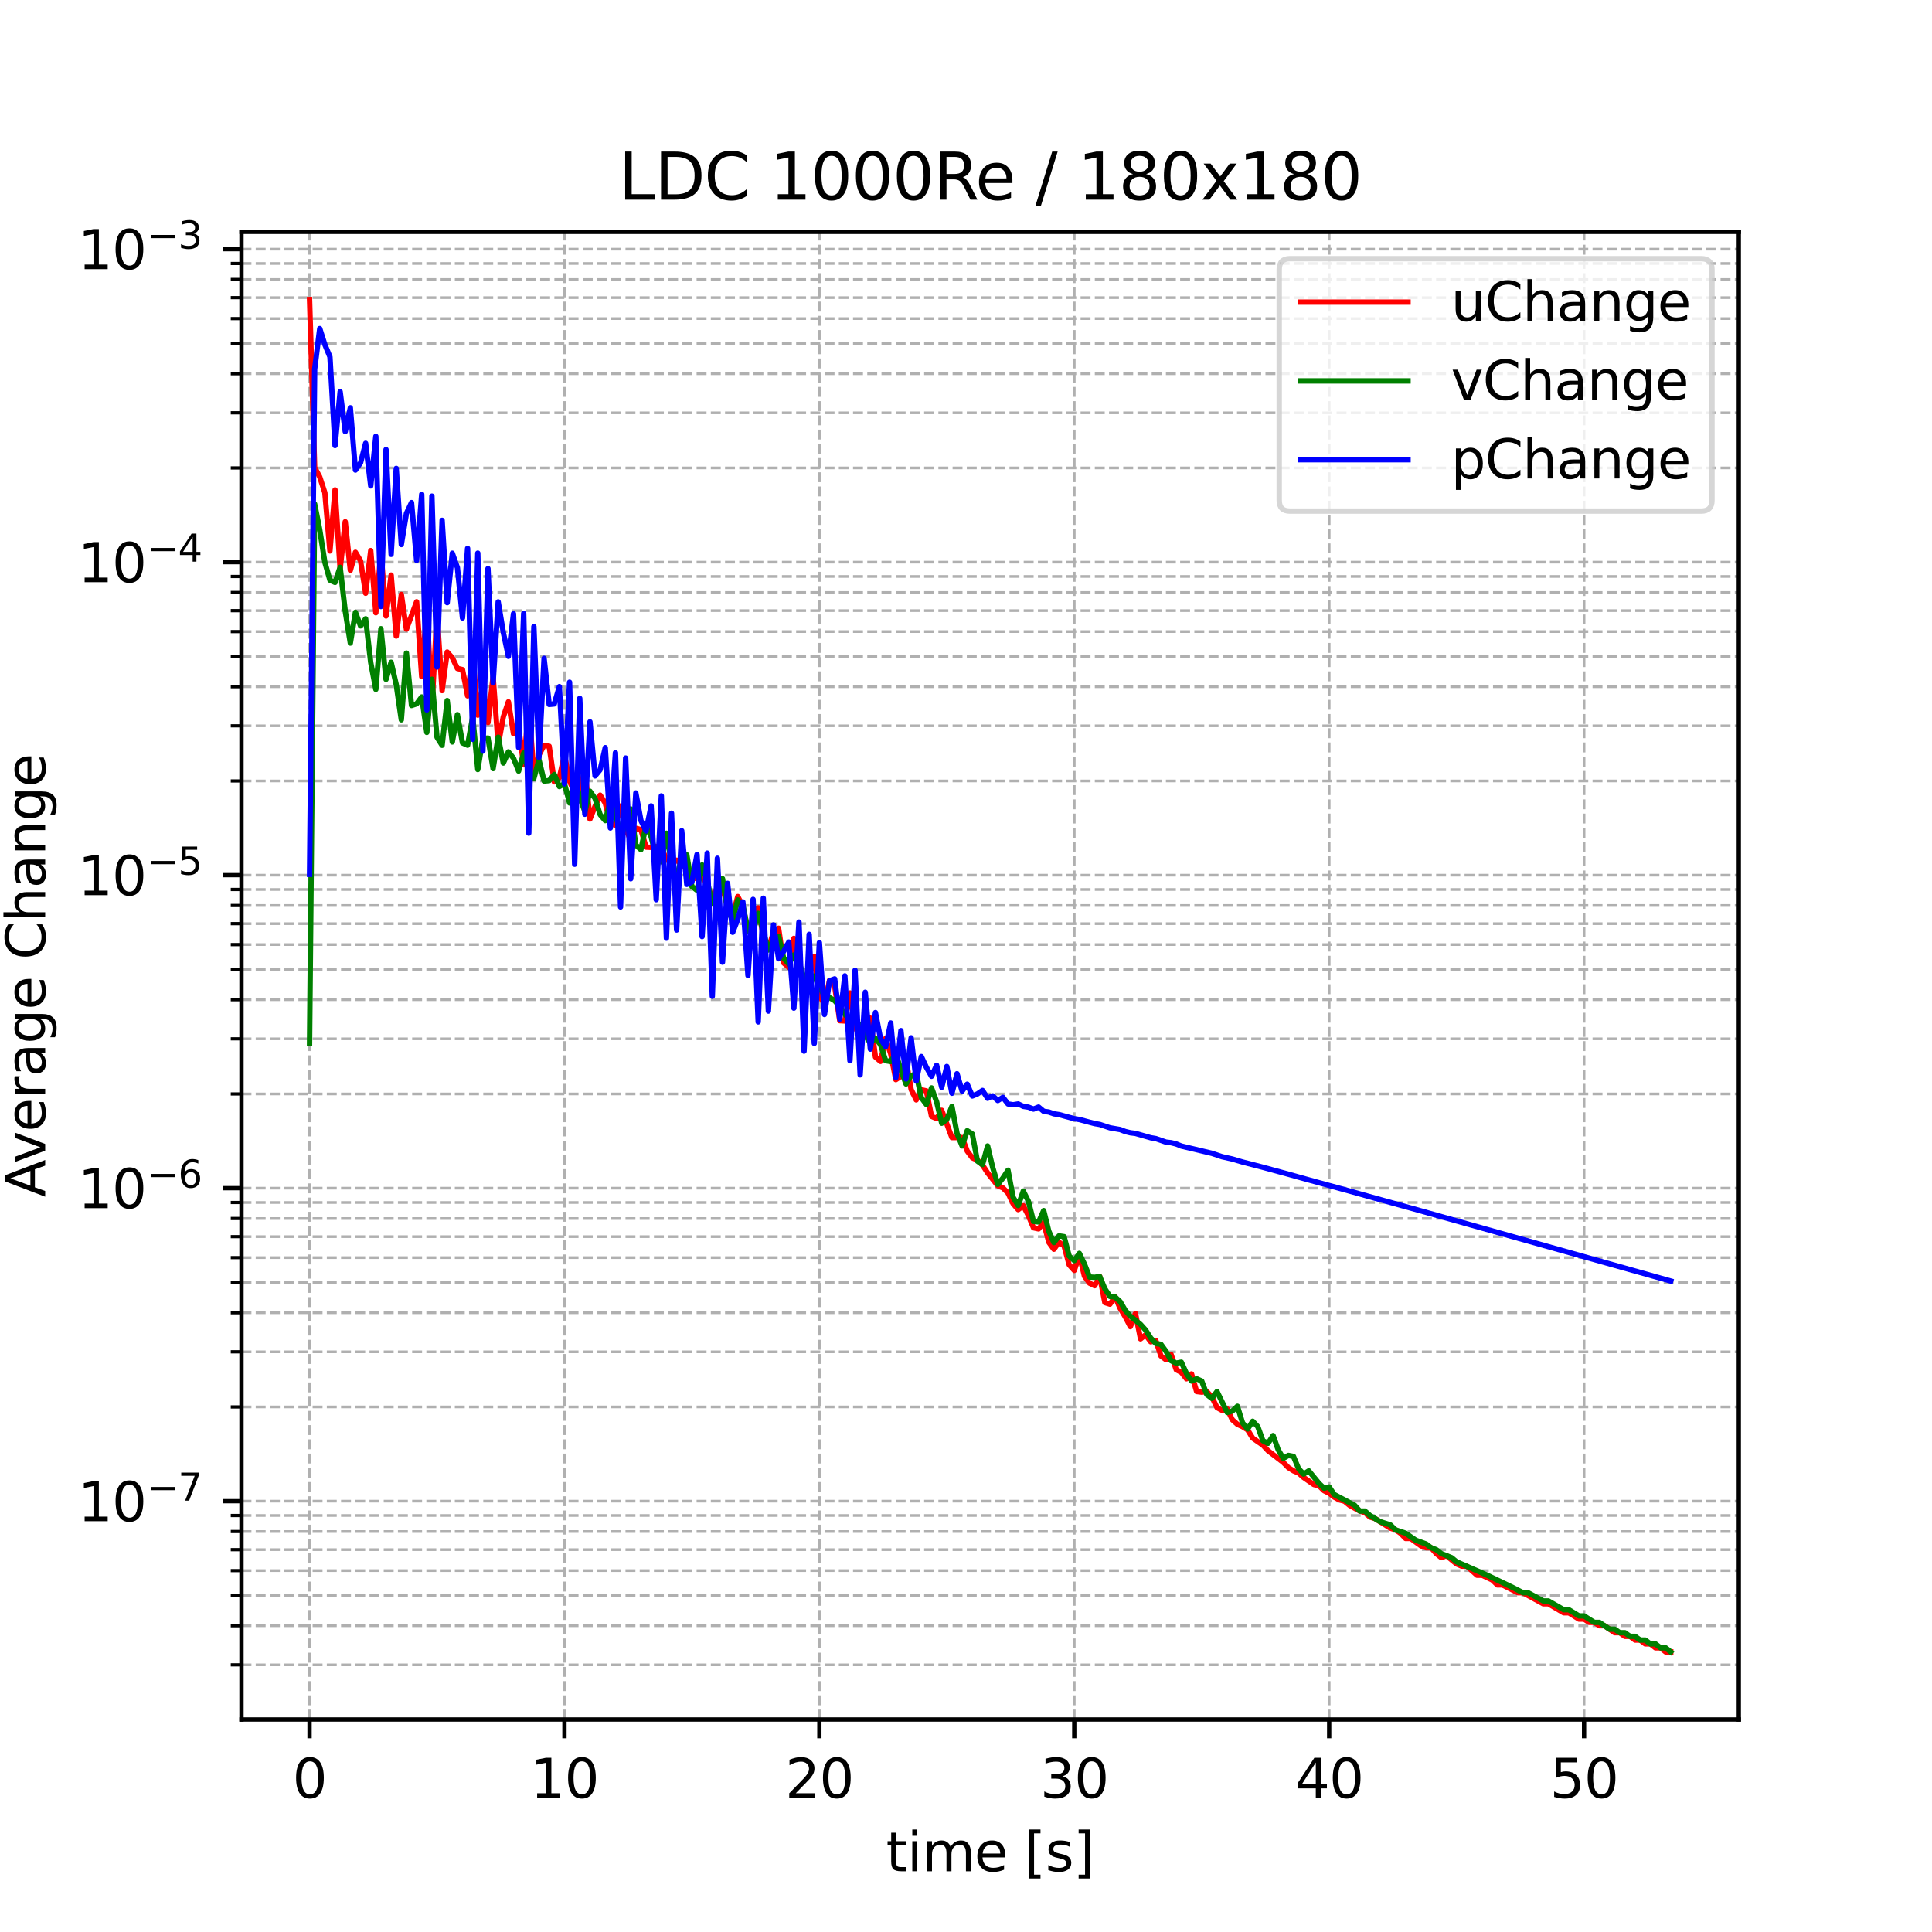 <?xml version="1.0" encoding="utf-8" standalone="no"?>
<!DOCTYPE svg PUBLIC "-//W3C//DTD SVG 1.1//EN"
  "http://www.w3.org/Graphics/SVG/1.1/DTD/svg11.dtd">
<svg xmlns:xlink="http://www.w3.org/1999/xlink" width="360pt" height="360pt" viewBox="0 0 360 360" xmlns="http://www.w3.org/2000/svg" version="1.1">
 <defs>
  <style type="text/css">*{stroke-linejoin: round; stroke-linecap: butt}</style>
 </defs>
 <g id="figure_1">
  <g id="patch_1">
   <path d="M 0 360 
L 360 360 
L 360 0 
L 0 0 
z
" style="fill: #ffffff"/>
  </g>
  <g id="axes_1">
   <g id="patch_2">
    <path d="M 45 320.4 
L 324 320.4 
L 324 43.2 
L 45 43.2 
z
" style="fill: #ffffff"/>
   </g>
   <g id="matplotlib.axis_1">
    <g id="xtick_1">
     <g id="line2d_1">
      <path d="M 57.682 320.4 
L 57.682 43.2 
" clip-path="url(#pfcebe8eb76)" style="fill: none; stroke-dasharray: 1.85,0.8; stroke-dashoffset: 0; stroke: #b0b0b0; stroke-width: 0.5"/>
     </g>
     <g id="line2d_2">
      <defs>
       <path id="mcb2310c242" d="M 0 0 
L 0 3.5 
" style="stroke: #000000; stroke-width: 0.8"/>
      </defs>
      <g>
       <use xlink:href="#mcb2310c242" x="57.682" y="320.4" style="stroke: #000000; stroke-width: 0.8"/>
      </g>
     </g>
     <g id="text_1">
      <!-- 0 -->
      <g transform="translate(54.501 334.998) scale(0.1 -0.1)">
       <defs>
        <path id="DejaVuSans-30" d="M 2034 4250 
Q 1547 4250 1301 3770 
Q 1056 3291 1056 2328 
Q 1056 1369 1301 889 
Q 1547 409 2034 409 
Q 2525 409 2770 889 
Q 3016 1369 3016 2328 
Q 3016 3291 2770 3770 
Q 2525 4250 2034 4250 
z
M 2034 4750 
Q 2819 4750 3233 4129 
Q 3647 3509 3647 2328 
Q 3647 1150 3233 529 
Q 2819 -91 2034 -91 
Q 1250 -91 836 529 
Q 422 1150 422 2328 
Q 422 3509 836 4129 
Q 1250 4750 2034 4750 
z
" transform="scale(0.016)"/>
       </defs>
       <use xlink:href="#DejaVuSans-30"/>
      </g>
     </g>
    </g>
    <g id="xtick_2">
     <g id="line2d_3">
      <path d="M 105.179 320.4 
L 105.179 43.2 
" clip-path="url(#pfcebe8eb76)" style="fill: none; stroke-dasharray: 1.85,0.8; stroke-dashoffset: 0; stroke: #b0b0b0; stroke-width: 0.5"/>
     </g>
     <g id="line2d_4">
      <g>
       <use xlink:href="#mcb2310c242" x="105.179" y="320.4" style="stroke: #000000; stroke-width: 0.8"/>
      </g>
     </g>
     <g id="text_2">
      <!-- 10 -->
      <g transform="translate(98.817 334.998) scale(0.1 -0.1)">
       <defs>
        <path id="DejaVuSans-31" d="M 794 531 
L 1825 531 
L 1825 4091 
L 703 3866 
L 703 4441 
L 1819 4666 
L 2450 4666 
L 2450 531 
L 3481 531 
L 3481 0 
L 794 0 
L 794 531 
z
" transform="scale(0.016)"/>
       </defs>
       <use xlink:href="#DejaVuSans-31"/>
       <use xlink:href="#DejaVuSans-30" x="63.623"/>
      </g>
     </g>
    </g>
    <g id="xtick_3">
     <g id="line2d_5">
      <path d="M 152.677 320.4 
L 152.677 43.2 
" clip-path="url(#pfcebe8eb76)" style="fill: none; stroke-dasharray: 1.85,0.8; stroke-dashoffset: 0; stroke: #b0b0b0; stroke-width: 0.5"/>
     </g>
     <g id="line2d_6">
      <g>
       <use xlink:href="#mcb2310c242" x="152.677" y="320.4" style="stroke: #000000; stroke-width: 0.8"/>
      </g>
     </g>
     <g id="text_3">
      <!-- 20 -->
      <g transform="translate(146.314 334.998) scale(0.1 -0.1)">
       <defs>
        <path id="DejaVuSans-32" d="M 1228 531 
L 3431 531 
L 3431 0 
L 469 0 
L 469 531 
Q 828 903 1448 1529 
Q 2069 2156 2228 2338 
Q 2531 2678 2651 2914 
Q 2772 3150 2772 3378 
Q 2772 3750 2511 3984 
Q 2250 4219 1831 4219 
Q 1534 4219 1204 4116 
Q 875 4013 500 3803 
L 500 4441 
Q 881 4594 1212 4672 
Q 1544 4750 1819 4750 
Q 2544 4750 2975 4387 
Q 3406 4025 3406 3419 
Q 3406 3131 3298 2873 
Q 3191 2616 2906 2266 
Q 2828 2175 2409 1742 
Q 1991 1309 1228 531 
z
" transform="scale(0.016)"/>
       </defs>
       <use xlink:href="#DejaVuSans-32"/>
       <use xlink:href="#DejaVuSans-30" x="63.623"/>
      </g>
     </g>
    </g>
    <g id="xtick_4">
     <g id="line2d_7">
      <path d="M 200.174 320.4 
L 200.174 43.2 
" clip-path="url(#pfcebe8eb76)" style="fill: none; stroke-dasharray: 1.85,0.8; stroke-dashoffset: 0; stroke: #b0b0b0; stroke-width: 0.5"/>
     </g>
     <g id="line2d_8">
      <g>
       <use xlink:href="#mcb2310c242" x="200.174" y="320.4" style="stroke: #000000; stroke-width: 0.8"/>
      </g>
     </g>
     <g id="text_4">
      <!-- 30 -->
      <g transform="translate(193.812 334.998) scale(0.1 -0.1)">
       <defs>
        <path id="DejaVuSans-33" d="M 2597 2516 
Q 3050 2419 3304 2112 
Q 3559 1806 3559 1356 
Q 3559 666 3084 287 
Q 2609 -91 1734 -91 
Q 1441 -91 1130 -33 
Q 819 25 488 141 
L 488 750 
Q 750 597 1062 519 
Q 1375 441 1716 441 
Q 2309 441 2620 675 
Q 2931 909 2931 1356 
Q 2931 1769 2642 2001 
Q 2353 2234 1838 2234 
L 1294 2234 
L 1294 2753 
L 1863 2753 
Q 2328 2753 2575 2939 
Q 2822 3125 2822 3475 
Q 2822 3834 2567 4026 
Q 2313 4219 1838 4219 
Q 1578 4219 1281 4162 
Q 984 4106 628 3988 
L 628 4550 
Q 988 4650 1302 4700 
Q 1616 4750 1894 4750 
Q 2613 4750 3031 4423 
Q 3450 4097 3450 3541 
Q 3450 3153 3228 2886 
Q 3006 2619 2597 2516 
z
" transform="scale(0.016)"/>
       </defs>
       <use xlink:href="#DejaVuSans-33"/>
       <use xlink:href="#DejaVuSans-30" x="63.623"/>
      </g>
     </g>
    </g>
    <g id="xtick_5">
     <g id="line2d_9">
      <path d="M 247.672 320.4 
L 247.672 43.2 
" clip-path="url(#pfcebe8eb76)" style="fill: none; stroke-dasharray: 1.85,0.8; stroke-dashoffset: 0; stroke: #b0b0b0; stroke-width: 0.5"/>
     </g>
     <g id="line2d_10">
      <g>
       <use xlink:href="#mcb2310c242" x="247.672" y="320.4" style="stroke: #000000; stroke-width: 0.8"/>
      </g>
     </g>
     <g id="text_5">
      <!-- 40 -->
      <g transform="translate(241.309 334.998) scale(0.1 -0.1)">
       <defs>
        <path id="DejaVuSans-34" d="M 2419 4116 
L 825 1625 
L 2419 1625 
L 2419 4116 
z
M 2253 4666 
L 3047 4666 
L 3047 1625 
L 3713 1625 
L 3713 1100 
L 3047 1100 
L 3047 0 
L 2419 0 
L 2419 1100 
L 313 1100 
L 313 1709 
L 2253 4666 
z
" transform="scale(0.016)"/>
       </defs>
       <use xlink:href="#DejaVuSans-34"/>
       <use xlink:href="#DejaVuSans-30" x="63.623"/>
      </g>
     </g>
    </g>
    <g id="xtick_6">
     <g id="line2d_11">
      <path d="M 295.169 320.4 
L 295.169 43.2 
" clip-path="url(#pfcebe8eb76)" style="fill: none; stroke-dasharray: 1.85,0.8; stroke-dashoffset: 0; stroke: #b0b0b0; stroke-width: 0.5"/>
     </g>
     <g id="line2d_12">
      <g>
       <use xlink:href="#mcb2310c242" x="295.169" y="320.4" style="stroke: #000000; stroke-width: 0.8"/>
      </g>
     </g>
     <g id="text_6">
      <!-- 50 -->
      <g transform="translate(288.807 334.998) scale(0.1 -0.1)">
       <defs>
        <path id="DejaVuSans-35" d="M 691 4666 
L 3169 4666 
L 3169 4134 
L 1269 4134 
L 1269 2991 
Q 1406 3038 1543 3061 
Q 1681 3084 1819 3084 
Q 2600 3084 3056 2656 
Q 3513 2228 3513 1497 
Q 3513 744 3044 326 
Q 2575 -91 1722 -91 
Q 1428 -91 1123 -41 
Q 819 9 494 109 
L 494 744 
Q 775 591 1075 516 
Q 1375 441 1709 441 
Q 2250 441 2565 725 
Q 2881 1009 2881 1497 
Q 2881 1984 2565 2268 
Q 2250 2553 1709 2553 
Q 1456 2553 1204 2497 
Q 953 2441 691 2322 
L 691 4666 
z
" transform="scale(0.016)"/>
       </defs>
       <use xlink:href="#DejaVuSans-35"/>
       <use xlink:href="#DejaVuSans-30" x="63.623"/>
      </g>
     </g>
    </g>
    <g id="text_7">
     <!-- time [s] -->
     <g transform="translate(165.109 348.677) scale(0.1 -0.1)">
      <defs>
       <path id="DejaVuSans-74" d="M 1172 4494 
L 1172 3500 
L 2356 3500 
L 2356 3053 
L 1172 3053 
L 1172 1153 
Q 1172 725 1289 603 
Q 1406 481 1766 481 
L 2356 481 
L 2356 0 
L 1766 0 
Q 1100 0 847 248 
Q 594 497 594 1153 
L 594 3053 
L 172 3053 
L 172 3500 
L 594 3500 
L 594 4494 
L 1172 4494 
z
" transform="scale(0.016)"/>
       <path id="DejaVuSans-69" d="M 603 3500 
L 1178 3500 
L 1178 0 
L 603 0 
L 603 3500 
z
M 603 4863 
L 1178 4863 
L 1178 4134 
L 603 4134 
L 603 4863 
z
" transform="scale(0.016)"/>
       <path id="DejaVuSans-6d" d="M 3328 2828 
Q 3544 3216 3844 3400 
Q 4144 3584 4550 3584 
Q 5097 3584 5394 3201 
Q 5691 2819 5691 2113 
L 5691 0 
L 5113 0 
L 5113 2094 
Q 5113 2597 4934 2840 
Q 4756 3084 4391 3084 
Q 3944 3084 3684 2787 
Q 3425 2491 3425 1978 
L 3425 0 
L 2847 0 
L 2847 2094 
Q 2847 2600 2669 2842 
Q 2491 3084 2119 3084 
Q 1678 3084 1418 2786 
Q 1159 2488 1159 1978 
L 1159 0 
L 581 0 
L 581 3500 
L 1159 3500 
L 1159 2956 
Q 1356 3278 1631 3431 
Q 1906 3584 2284 3584 
Q 2666 3584 2933 3390 
Q 3200 3197 3328 2828 
z
" transform="scale(0.016)"/>
       <path id="DejaVuSans-65" d="M 3597 1894 
L 3597 1613 
L 953 1613 
Q 991 1019 1311 708 
Q 1631 397 2203 397 
Q 2534 397 2845 478 
Q 3156 559 3463 722 
L 3463 178 
Q 3153 47 2828 -22 
Q 2503 -91 2169 -91 
Q 1331 -91 842 396 
Q 353 884 353 1716 
Q 353 2575 817 3079 
Q 1281 3584 2069 3584 
Q 2775 3584 3186 3129 
Q 3597 2675 3597 1894 
z
M 3022 2063 
Q 3016 2534 2758 2815 
Q 2500 3097 2075 3097 
Q 1594 3097 1305 2825 
Q 1016 2553 972 2059 
L 3022 2063 
z
" transform="scale(0.016)"/>
       <path id="DejaVuSans-20" transform="scale(0.016)"/>
       <path id="DejaVuSans-5b" d="M 550 4863 
L 1875 4863 
L 1875 4416 
L 1125 4416 
L 1125 -397 
L 1875 -397 
L 1875 -844 
L 550 -844 
L 550 4863 
z
" transform="scale(0.016)"/>
       <path id="DejaVuSans-73" d="M 2834 3397 
L 2834 2853 
Q 2591 2978 2328 3040 
Q 2066 3103 1784 3103 
Q 1356 3103 1142 2972 
Q 928 2841 928 2578 
Q 928 2378 1081 2264 
Q 1234 2150 1697 2047 
L 1894 2003 
Q 2506 1872 2764 1633 
Q 3022 1394 3022 966 
Q 3022 478 2636 193 
Q 2250 -91 1575 -91 
Q 1294 -91 989 -36 
Q 684 19 347 128 
L 347 722 
Q 666 556 975 473 
Q 1284 391 1588 391 
Q 1994 391 2212 530 
Q 2431 669 2431 922 
Q 2431 1156 2273 1281 
Q 2116 1406 1581 1522 
L 1381 1569 
Q 847 1681 609 1914 
Q 372 2147 372 2553 
Q 372 3047 722 3315 
Q 1072 3584 1716 3584 
Q 2034 3584 2315 3537 
Q 2597 3491 2834 3397 
z
" transform="scale(0.016)"/>
       <path id="DejaVuSans-5d" d="M 1947 4863 
L 1947 -844 
L 622 -844 
L 622 -397 
L 1369 -397 
L 1369 4416 
L 622 4416 
L 622 4863 
L 1947 4863 
z
" transform="scale(0.016)"/>
      </defs>
      <use xlink:href="#DejaVuSans-74"/>
      <use xlink:href="#DejaVuSans-69" x="39.209"/>
      <use xlink:href="#DejaVuSans-6d" x="66.992"/>
      <use xlink:href="#DejaVuSans-65" x="164.404"/>
      <use xlink:href="#DejaVuSans-20" x="225.928"/>
      <use xlink:href="#DejaVuSans-5b" x="257.715"/>
      <use xlink:href="#DejaVuSans-73" x="296.729"/>
      <use xlink:href="#DejaVuSans-5d" x="348.828"/>
     </g>
    </g>
   </g>
   <g id="matplotlib.axis_2">
    <g id="ytick_1">
     <g id="line2d_13">
      <path d="M 45 279.718 
L 324 279.718 
" clip-path="url(#pfcebe8eb76)" style="fill: none; stroke-dasharray: 1.85,0.8; stroke-dashoffset: 0; stroke: #b0b0b0; stroke-width: 0.5"/>
     </g>
     <g id="line2d_14">
      <defs>
       <path id="m7178b72868" d="M 0 0 
L -3.5 0 
" style="stroke: #000000; stroke-width: 0.8"/>
      </defs>
      <g>
       <use xlink:href="#m7178b72868" x="45" y="279.718" style="stroke: #000000; stroke-width: 0.8"/>
      </g>
     </g>
     <g id="text_8">
      <!-- $\mathdefault{10^{-7}}$ -->
      <g transform="translate(14.5 283.517) scale(0.1 -0.1)">
       <defs>
        <path id="DejaVuSans-2212" d="M 678 2272 
L 4684 2272 
L 4684 1741 
L 678 1741 
L 678 2272 
z
" transform="scale(0.016)"/>
        <path id="DejaVuSans-37" d="M 525 4666 
L 3525 4666 
L 3525 4397 
L 1831 0 
L 1172 0 
L 2766 4134 
L 525 4134 
L 525 4666 
z
" transform="scale(0.016)"/>
       </defs>
       <use xlink:href="#DejaVuSans-31" transform="translate(0 0.684)"/>
       <use xlink:href="#DejaVuSans-30" transform="translate(63.623 0.684)"/>
       <use xlink:href="#DejaVuSans-2212" transform="translate(128.203 38.966) scale(0.7)"/>
       <use xlink:href="#DejaVuSans-37" transform="translate(186.855 38.966) scale(0.7)"/>
      </g>
     </g>
    </g>
    <g id="ytick_2">
     <g id="line2d_15">
      <path d="M 45 221.395 
L 324 221.395 
" clip-path="url(#pfcebe8eb76)" style="fill: none; stroke-dasharray: 1.85,0.8; stroke-dashoffset: 0; stroke: #b0b0b0; stroke-width: 0.5"/>
     </g>
     <g id="line2d_16">
      <g>
       <use xlink:href="#m7178b72868" x="45" y="221.395" style="stroke: #000000; stroke-width: 0.8"/>
      </g>
     </g>
     <g id="text_9">
      <!-- $\mathdefault{10^{-6}}$ -->
      <g transform="translate(14.5 225.194) scale(0.1 -0.1)">
       <defs>
        <path id="DejaVuSans-36" d="M 2113 2584 
Q 1688 2584 1439 2293 
Q 1191 2003 1191 1497 
Q 1191 994 1439 701 
Q 1688 409 2113 409 
Q 2538 409 2786 701 
Q 3034 994 3034 1497 
Q 3034 2003 2786 2293 
Q 2538 2584 2113 2584 
z
M 3366 4563 
L 3366 3988 
Q 3128 4100 2886 4159 
Q 2644 4219 2406 4219 
Q 1781 4219 1451 3797 
Q 1122 3375 1075 2522 
Q 1259 2794 1537 2939 
Q 1816 3084 2150 3084 
Q 2853 3084 3261 2657 
Q 3669 2231 3669 1497 
Q 3669 778 3244 343 
Q 2819 -91 2113 -91 
Q 1303 -91 875 529 
Q 447 1150 447 2328 
Q 447 3434 972 4092 
Q 1497 4750 2381 4750 
Q 2619 4750 2861 4703 
Q 3103 4656 3366 4563 
z
" transform="scale(0.016)"/>
       </defs>
       <use xlink:href="#DejaVuSans-31" transform="translate(0 0.766)"/>
       <use xlink:href="#DejaVuSans-30" transform="translate(63.623 0.766)"/>
       <use xlink:href="#DejaVuSans-2212" transform="translate(128.203 39.047) scale(0.7)"/>
       <use xlink:href="#DejaVuSans-36" transform="translate(186.855 39.047) scale(0.7)"/>
      </g>
     </g>
    </g>
    <g id="ytick_3">
     <g id="line2d_17">
      <path d="M 45 163.071 
L 324 163.071 
" clip-path="url(#pfcebe8eb76)" style="fill: none; stroke-dasharray: 1.85,0.8; stroke-dashoffset: 0; stroke: #b0b0b0; stroke-width: 0.5"/>
     </g>
     <g id="line2d_18">
      <g>
       <use xlink:href="#m7178b72868" x="45" y="163.071" style="stroke: #000000; stroke-width: 0.8"/>
      </g>
     </g>
     <g id="text_10">
      <!-- $\mathdefault{10^{-5}}$ -->
      <g transform="translate(14.5 166.871) scale(0.1 -0.1)">
       <use xlink:href="#DejaVuSans-31" transform="translate(0 0.684)"/>
       <use xlink:href="#DejaVuSans-30" transform="translate(63.623 0.684)"/>
       <use xlink:href="#DejaVuSans-2212" transform="translate(128.203 38.966) scale(0.7)"/>
       <use xlink:href="#DejaVuSans-35" transform="translate(186.855 38.966) scale(0.7)"/>
      </g>
     </g>
    </g>
    <g id="ytick_4">
     <g id="line2d_19">
      <path d="M 45 104.748 
L 324 104.748 
" clip-path="url(#pfcebe8eb76)" style="fill: none; stroke-dasharray: 1.85,0.8; stroke-dashoffset: 0; stroke: #b0b0b0; stroke-width: 0.5"/>
     </g>
     <g id="line2d_20">
      <g>
       <use xlink:href="#m7178b72868" x="45" y="104.748" style="stroke: #000000; stroke-width: 0.8"/>
      </g>
     </g>
     <g id="text_11">
      <!-- $\mathdefault{10^{-4}}$ -->
      <g transform="translate(14.5 108.547) scale(0.1 -0.1)">
       <use xlink:href="#DejaVuSans-31" transform="translate(0 0.684)"/>
       <use xlink:href="#DejaVuSans-30" transform="translate(63.623 0.684)"/>
       <use xlink:href="#DejaVuSans-2212" transform="translate(128.203 38.966) scale(0.7)"/>
       <use xlink:href="#DejaVuSans-34" transform="translate(186.855 38.966) scale(0.7)"/>
      </g>
     </g>
    </g>
    <g id="ytick_5">
     <g id="line2d_21">
      <path d="M 45 46.425 
L 324 46.425 
" clip-path="url(#pfcebe8eb76)" style="fill: none; stroke-dasharray: 1.85,0.8; stroke-dashoffset: 0; stroke: #b0b0b0; stroke-width: 0.5"/>
     </g>
     <g id="line2d_22">
      <g>
       <use xlink:href="#m7178b72868" x="45" y="46.425" style="stroke: #000000; stroke-width: 0.8"/>
      </g>
     </g>
     <g id="text_12">
      <!-- $\mathdefault{10^{-3}}$ -->
      <g transform="translate(14.5 50.224) scale(0.1 -0.1)">
       <use xlink:href="#DejaVuSans-31" transform="translate(0 0.766)"/>
       <use xlink:href="#DejaVuSans-30" transform="translate(63.623 0.766)"/>
       <use xlink:href="#DejaVuSans-2212" transform="translate(128.203 39.047) scale(0.7)"/>
       <use xlink:href="#DejaVuSans-33" transform="translate(186.855 39.047) scale(0.7)"/>
      </g>
     </g>
    </g>
    <g id="ytick_6">
     <g id="line2d_23">
      <path d="M 45 310.214 
L 324 310.214 
" clip-path="url(#pfcebe8eb76)" style="fill: none; stroke-dasharray: 1.85,0.8; stroke-dashoffset: 0; stroke: #b0b0b0; stroke-width: 0.5"/>
     </g>
     <g id="line2d_24">
      <defs>
       <path id="m3923859ad8" d="M 0 0 
L -2 0 
" style="stroke: #000000; stroke-width: 0.6"/>
      </defs>
      <g>
       <use xlink:href="#m3923859ad8" x="45" y="310.214" style="stroke: #000000; stroke-width: 0.6"/>
      </g>
     </g>
    </g>
    <g id="ytick_7">
     <g id="line2d_25">
      <path d="M 45 302.927 
L 324 302.927 
" clip-path="url(#pfcebe8eb76)" style="fill: none; stroke-dasharray: 1.85,0.8; stroke-dashoffset: 0; stroke: #b0b0b0; stroke-width: 0.5"/>
     </g>
     <g id="line2d_26">
      <g>
       <use xlink:href="#m3923859ad8" x="45" y="302.927" style="stroke: #000000; stroke-width: 0.6"/>
      </g>
     </g>
    </g>
    <g id="ytick_8">
     <g id="line2d_27">
      <path d="M 45 297.275 
L 324 297.275 
" clip-path="url(#pfcebe8eb76)" style="fill: none; stroke-dasharray: 1.85,0.8; stroke-dashoffset: 0; stroke: #b0b0b0; stroke-width: 0.5"/>
     </g>
     <g id="line2d_28">
      <g>
       <use xlink:href="#m3923859ad8" x="45" y="297.275" style="stroke: #000000; stroke-width: 0.6"/>
      </g>
     </g>
    </g>
    <g id="ytick_9">
     <g id="line2d_29">
      <path d="M 45 292.657 
L 324 292.657 
" clip-path="url(#pfcebe8eb76)" style="fill: none; stroke-dasharray: 1.85,0.8; stroke-dashoffset: 0; stroke: #b0b0b0; stroke-width: 0.5"/>
     </g>
     <g id="line2d_30">
      <g>
       <use xlink:href="#m3923859ad8" x="45" y="292.657" style="stroke: #000000; stroke-width: 0.6"/>
      </g>
     </g>
    </g>
    <g id="ytick_10">
     <g id="line2d_31">
      <path d="M 45 288.753 
L 324 288.753 
" clip-path="url(#pfcebe8eb76)" style="fill: none; stroke-dasharray: 1.85,0.8; stroke-dashoffset: 0; stroke: #b0b0b0; stroke-width: 0.5"/>
     </g>
     <g id="line2d_32">
      <g>
       <use xlink:href="#m3923859ad8" x="45" y="288.753" style="stroke: #000000; stroke-width: 0.6"/>
      </g>
     </g>
    </g>
    <g id="ytick_11">
     <g id="line2d_33">
      <path d="M 45 285.37 
L 324 285.37 
" clip-path="url(#pfcebe8eb76)" style="fill: none; stroke-dasharray: 1.85,0.8; stroke-dashoffset: 0; stroke: #b0b0b0; stroke-width: 0.5"/>
     </g>
     <g id="line2d_34">
      <g>
       <use xlink:href="#m3923859ad8" x="45" y="285.37" style="stroke: #000000; stroke-width: 0.6"/>
      </g>
     </g>
    </g>
    <g id="ytick_12">
     <g id="line2d_35">
      <path d="M 45 282.387 
L 324 282.387 
" clip-path="url(#pfcebe8eb76)" style="fill: none; stroke-dasharray: 1.85,0.8; stroke-dashoffset: 0; stroke: #b0b0b0; stroke-width: 0.5"/>
     </g>
     <g id="line2d_36">
      <g>
       <use xlink:href="#m3923859ad8" x="45" y="282.387" style="stroke: #000000; stroke-width: 0.6"/>
      </g>
     </g>
    </g>
    <g id="ytick_13">
     <g id="line2d_37">
      <path d="M 45 262.161 
L 324 262.161 
" clip-path="url(#pfcebe8eb76)" style="fill: none; stroke-dasharray: 1.85,0.8; stroke-dashoffset: 0; stroke: #b0b0b0; stroke-width: 0.5"/>
     </g>
     <g id="line2d_38">
      <g>
       <use xlink:href="#m3923859ad8" x="45" y="262.161" style="stroke: #000000; stroke-width: 0.6"/>
      </g>
     </g>
    </g>
    <g id="ytick_14">
     <g id="line2d_39">
      <path d="M 45 251.891 
L 324 251.891 
" clip-path="url(#pfcebe8eb76)" style="fill: none; stroke-dasharray: 1.85,0.8; stroke-dashoffset: 0; stroke: #b0b0b0; stroke-width: 0.5"/>
     </g>
     <g id="line2d_40">
      <g>
       <use xlink:href="#m3923859ad8" x="45" y="251.891" style="stroke: #000000; stroke-width: 0.6"/>
      </g>
     </g>
    </g>
    <g id="ytick_15">
     <g id="line2d_41">
      <path d="M 45 244.604 
L 324 244.604 
" clip-path="url(#pfcebe8eb76)" style="fill: none; stroke-dasharray: 1.85,0.8; stroke-dashoffset: 0; stroke: #b0b0b0; stroke-width: 0.5"/>
     </g>
     <g id="line2d_42">
      <g>
       <use xlink:href="#m3923859ad8" x="45" y="244.604" style="stroke: #000000; stroke-width: 0.6"/>
      </g>
     </g>
    </g>
    <g id="ytick_16">
     <g id="line2d_43">
      <path d="M 45 238.952 
L 324 238.952 
" clip-path="url(#pfcebe8eb76)" style="fill: none; stroke-dasharray: 1.85,0.8; stroke-dashoffset: 0; stroke: #b0b0b0; stroke-width: 0.5"/>
     </g>
     <g id="line2d_44">
      <g>
       <use xlink:href="#m3923859ad8" x="45" y="238.952" style="stroke: #000000; stroke-width: 0.6"/>
      </g>
     </g>
    </g>
    <g id="ytick_17">
     <g id="line2d_45">
      <path d="M 45 234.334 
L 324 234.334 
" clip-path="url(#pfcebe8eb76)" style="fill: none; stroke-dasharray: 1.85,0.8; stroke-dashoffset: 0; stroke: #b0b0b0; stroke-width: 0.5"/>
     </g>
     <g id="line2d_46">
      <g>
       <use xlink:href="#m3923859ad8" x="45" y="234.334" style="stroke: #000000; stroke-width: 0.6"/>
      </g>
     </g>
    </g>
    <g id="ytick_18">
     <g id="line2d_47">
      <path d="M 45 230.429 
L 324 230.429 
" clip-path="url(#pfcebe8eb76)" style="fill: none; stroke-dasharray: 1.85,0.8; stroke-dashoffset: 0; stroke: #b0b0b0; stroke-width: 0.5"/>
     </g>
     <g id="line2d_48">
      <g>
       <use xlink:href="#m3923859ad8" x="45" y="230.429" style="stroke: #000000; stroke-width: 0.6"/>
      </g>
     </g>
    </g>
    <g id="ytick_19">
     <g id="line2d_49">
      <path d="M 45 227.047 
L 324 227.047 
" clip-path="url(#pfcebe8eb76)" style="fill: none; stroke-dasharray: 1.85,0.8; stroke-dashoffset: 0; stroke: #b0b0b0; stroke-width: 0.5"/>
     </g>
     <g id="line2d_50">
      <g>
       <use xlink:href="#m3923859ad8" x="45" y="227.047" style="stroke: #000000; stroke-width: 0.6"/>
      </g>
     </g>
    </g>
    <g id="ytick_20">
     <g id="line2d_51">
      <path d="M 45 224.064 
L 324 224.064 
" clip-path="url(#pfcebe8eb76)" style="fill: none; stroke-dasharray: 1.85,0.8; stroke-dashoffset: 0; stroke: #b0b0b0; stroke-width: 0.5"/>
     </g>
     <g id="line2d_52">
      <g>
       <use xlink:href="#m3923859ad8" x="45" y="224.064" style="stroke: #000000; stroke-width: 0.6"/>
      </g>
     </g>
    </g>
    <g id="ytick_21">
     <g id="line2d_53">
      <path d="M 45 203.838 
L 324 203.838 
" clip-path="url(#pfcebe8eb76)" style="fill: none; stroke-dasharray: 1.85,0.8; stroke-dashoffset: 0; stroke: #b0b0b0; stroke-width: 0.5"/>
     </g>
     <g id="line2d_54">
      <g>
       <use xlink:href="#m3923859ad8" x="45" y="203.838" style="stroke: #000000; stroke-width: 0.6"/>
      </g>
     </g>
    </g>
    <g id="ytick_22">
     <g id="line2d_55">
      <path d="M 45 193.567 
L 324 193.567 
" clip-path="url(#pfcebe8eb76)" style="fill: none; stroke-dasharray: 1.85,0.8; stroke-dashoffset: 0; stroke: #b0b0b0; stroke-width: 0.5"/>
     </g>
     <g id="line2d_56">
      <g>
       <use xlink:href="#m3923859ad8" x="45" y="193.567" style="stroke: #000000; stroke-width: 0.6"/>
      </g>
     </g>
    </g>
    <g id="ytick_23">
     <g id="line2d_57">
      <path d="M 45 186.281 
L 324 186.281 
" clip-path="url(#pfcebe8eb76)" style="fill: none; stroke-dasharray: 1.85,0.8; stroke-dashoffset: 0; stroke: #b0b0b0; stroke-width: 0.5"/>
     </g>
     <g id="line2d_58">
      <g>
       <use xlink:href="#m3923859ad8" x="45" y="186.281" style="stroke: #000000; stroke-width: 0.6"/>
      </g>
     </g>
    </g>
    <g id="ytick_24">
     <g id="line2d_59">
      <path d="M 45 180.629 
L 324 180.629 
" clip-path="url(#pfcebe8eb76)" style="fill: none; stroke-dasharray: 1.85,0.8; stroke-dashoffset: 0; stroke: #b0b0b0; stroke-width: 0.5"/>
     </g>
     <g id="line2d_60">
      <g>
       <use xlink:href="#m3923859ad8" x="45" y="180.629" style="stroke: #000000; stroke-width: 0.6"/>
      </g>
     </g>
    </g>
    <g id="ytick_25">
     <g id="line2d_61">
      <path d="M 45 176.01 
L 324 176.01 
" clip-path="url(#pfcebe8eb76)" style="fill: none; stroke-dasharray: 1.85,0.8; stroke-dashoffset: 0; stroke: #b0b0b0; stroke-width: 0.5"/>
     </g>
     <g id="line2d_62">
      <g>
       <use xlink:href="#m3923859ad8" x="45" y="176.01" style="stroke: #000000; stroke-width: 0.6"/>
      </g>
     </g>
    </g>
    <g id="ytick_26">
     <g id="line2d_63">
      <path d="M 45 172.106 
L 324 172.106 
" clip-path="url(#pfcebe8eb76)" style="fill: none; stroke-dasharray: 1.85,0.8; stroke-dashoffset: 0; stroke: #b0b0b0; stroke-width: 0.5"/>
     </g>
     <g id="line2d_64">
      <g>
       <use xlink:href="#m3923859ad8" x="45" y="172.106" style="stroke: #000000; stroke-width: 0.6"/>
      </g>
     </g>
    </g>
    <g id="ytick_27">
     <g id="line2d_65">
      <path d="M 45 168.724 
L 324 168.724 
" clip-path="url(#pfcebe8eb76)" style="fill: none; stroke-dasharray: 1.85,0.8; stroke-dashoffset: 0; stroke: #b0b0b0; stroke-width: 0.5"/>
     </g>
     <g id="line2d_66">
      <g>
       <use xlink:href="#m3923859ad8" x="45" y="168.724" style="stroke: #000000; stroke-width: 0.6"/>
      </g>
     </g>
    </g>
    <g id="ytick_28">
     <g id="line2d_67">
      <path d="M 45 165.74 
L 324 165.74 
" clip-path="url(#pfcebe8eb76)" style="fill: none; stroke-dasharray: 1.85,0.8; stroke-dashoffset: 0; stroke: #b0b0b0; stroke-width: 0.5"/>
     </g>
     <g id="line2d_68">
      <g>
       <use xlink:href="#m3923859ad8" x="45" y="165.74" style="stroke: #000000; stroke-width: 0.6"/>
      </g>
     </g>
    </g>
    <g id="ytick_29">
     <g id="line2d_69">
      <path d="M 45 145.514 
L 324 145.514 
" clip-path="url(#pfcebe8eb76)" style="fill: none; stroke-dasharray: 1.85,0.8; stroke-dashoffset: 0; stroke: #b0b0b0; stroke-width: 0.5"/>
     </g>
     <g id="line2d_70">
      <g>
       <use xlink:href="#m3923859ad8" x="45" y="145.514" style="stroke: #000000; stroke-width: 0.6"/>
      </g>
     </g>
    </g>
    <g id="ytick_30">
     <g id="line2d_71">
      <path d="M 45 135.244 
L 324 135.244 
" clip-path="url(#pfcebe8eb76)" style="fill: none; stroke-dasharray: 1.85,0.8; stroke-dashoffset: 0; stroke: #b0b0b0; stroke-width: 0.5"/>
     </g>
     <g id="line2d_72">
      <g>
       <use xlink:href="#m3923859ad8" x="45" y="135.244" style="stroke: #000000; stroke-width: 0.6"/>
      </g>
     </g>
    </g>
    <g id="ytick_31">
     <g id="line2d_73">
      <path d="M 45 127.957 
L 324 127.957 
" clip-path="url(#pfcebe8eb76)" style="fill: none; stroke-dasharray: 1.85,0.8; stroke-dashoffset: 0; stroke: #b0b0b0; stroke-width: 0.5"/>
     </g>
     <g id="line2d_74">
      <g>
       <use xlink:href="#m3923859ad8" x="45" y="127.957" style="stroke: #000000; stroke-width: 0.6"/>
      </g>
     </g>
    </g>
    <g id="ytick_32">
     <g id="line2d_75">
      <path d="M 45 122.305 
L 324 122.305 
" clip-path="url(#pfcebe8eb76)" style="fill: none; stroke-dasharray: 1.85,0.8; stroke-dashoffset: 0; stroke: #b0b0b0; stroke-width: 0.5"/>
     </g>
     <g id="line2d_76">
      <g>
       <use xlink:href="#m3923859ad8" x="45" y="122.305" style="stroke: #000000; stroke-width: 0.6"/>
      </g>
     </g>
    </g>
    <g id="ytick_33">
     <g id="line2d_77">
      <path d="M 45 117.687 
L 324 117.687 
" clip-path="url(#pfcebe8eb76)" style="fill: none; stroke-dasharray: 1.85,0.8; stroke-dashoffset: 0; stroke: #b0b0b0; stroke-width: 0.5"/>
     </g>
     <g id="line2d_78">
      <g>
       <use xlink:href="#m3923859ad8" x="45" y="117.687" style="stroke: #000000; stroke-width: 0.6"/>
      </g>
     </g>
    </g>
    <g id="ytick_34">
     <g id="line2d_79">
      <path d="M 45 113.782 
L 324 113.782 
" clip-path="url(#pfcebe8eb76)" style="fill: none; stroke-dasharray: 1.85,0.8; stroke-dashoffset: 0; stroke: #b0b0b0; stroke-width: 0.5"/>
     </g>
     <g id="line2d_80">
      <g>
       <use xlink:href="#m3923859ad8" x="45" y="113.782" style="stroke: #000000; stroke-width: 0.6"/>
      </g>
     </g>
    </g>
    <g id="ytick_35">
     <g id="line2d_81">
      <path d="M 45 110.4 
L 324 110.4 
" clip-path="url(#pfcebe8eb76)" style="fill: none; stroke-dasharray: 1.85,0.8; stroke-dashoffset: 0; stroke: #b0b0b0; stroke-width: 0.5"/>
     </g>
     <g id="line2d_82">
      <g>
       <use xlink:href="#m3923859ad8" x="45" y="110.4" style="stroke: #000000; stroke-width: 0.6"/>
      </g>
     </g>
    </g>
    <g id="ytick_36">
     <g id="line2d_83">
      <path d="M 45 107.417 
L 324 107.417 
" clip-path="url(#pfcebe8eb76)" style="fill: none; stroke-dasharray: 1.85,0.8; stroke-dashoffset: 0; stroke: #b0b0b0; stroke-width: 0.5"/>
     </g>
     <g id="line2d_84">
      <g>
       <use xlink:href="#m3923859ad8" x="45" y="107.417" style="stroke: #000000; stroke-width: 0.6"/>
      </g>
     </g>
    </g>
    <g id="ytick_37">
     <g id="line2d_85">
      <path d="M 45 87.191 
L 324 87.191 
" clip-path="url(#pfcebe8eb76)" style="fill: none; stroke-dasharray: 1.85,0.8; stroke-dashoffset: 0; stroke: #b0b0b0; stroke-width: 0.5"/>
     </g>
     <g id="line2d_86">
      <g>
       <use xlink:href="#m3923859ad8" x="45" y="87.191" style="stroke: #000000; stroke-width: 0.6"/>
      </g>
     </g>
    </g>
    <g id="ytick_38">
     <g id="line2d_87">
      <path d="M 45 76.921 
L 324 76.921 
" clip-path="url(#pfcebe8eb76)" style="fill: none; stroke-dasharray: 1.85,0.8; stroke-dashoffset: 0; stroke: #b0b0b0; stroke-width: 0.5"/>
     </g>
     <g id="line2d_88">
      <g>
       <use xlink:href="#m3923859ad8" x="45" y="76.921" style="stroke: #000000; stroke-width: 0.6"/>
      </g>
     </g>
    </g>
    <g id="ytick_39">
     <g id="line2d_89">
      <path d="M 45 69.634 
L 324 69.634 
" clip-path="url(#pfcebe8eb76)" style="fill: none; stroke-dasharray: 1.85,0.8; stroke-dashoffset: 0; stroke: #b0b0b0; stroke-width: 0.5"/>
     </g>
     <g id="line2d_90">
      <g>
       <use xlink:href="#m3923859ad8" x="45" y="69.634" style="stroke: #000000; stroke-width: 0.6"/>
      </g>
     </g>
    </g>
    <g id="ytick_40">
     <g id="line2d_91">
      <path d="M 45 63.982 
L 324 63.982 
" clip-path="url(#pfcebe8eb76)" style="fill: none; stroke-dasharray: 1.85,0.8; stroke-dashoffset: 0; stroke: #b0b0b0; stroke-width: 0.5"/>
     </g>
     <g id="line2d_92">
      <g>
       <use xlink:href="#m3923859ad8" x="45" y="63.982" style="stroke: #000000; stroke-width: 0.6"/>
      </g>
     </g>
    </g>
    <g id="ytick_41">
     <g id="line2d_93">
      <path d="M 45 59.364 
L 324 59.364 
" clip-path="url(#pfcebe8eb76)" style="fill: none; stroke-dasharray: 1.85,0.8; stroke-dashoffset: 0; stroke: #b0b0b0; stroke-width: 0.5"/>
     </g>
     <g id="line2d_94">
      <g>
       <use xlink:href="#m3923859ad8" x="45" y="59.364" style="stroke: #000000; stroke-width: 0.6"/>
      </g>
     </g>
    </g>
    <g id="ytick_42">
     <g id="line2d_95">
      <path d="M 45 55.459 
L 324 55.459 
" clip-path="url(#pfcebe8eb76)" style="fill: none; stroke-dasharray: 1.85,0.8; stroke-dashoffset: 0; stroke: #b0b0b0; stroke-width: 0.5"/>
     </g>
     <g id="line2d_96">
      <g>
       <use xlink:href="#m3923859ad8" x="45" y="55.459" style="stroke: #000000; stroke-width: 0.6"/>
      </g>
     </g>
    </g>
    <g id="ytick_43">
     <g id="line2d_97">
      <path d="M 45 52.077 
L 324 52.077 
" clip-path="url(#pfcebe8eb76)" style="fill: none; stroke-dasharray: 1.85,0.8; stroke-dashoffset: 0; stroke: #b0b0b0; stroke-width: 0.5"/>
     </g>
     <g id="line2d_98">
      <g>
       <use xlink:href="#m3923859ad8" x="45" y="52.077" style="stroke: #000000; stroke-width: 0.6"/>
      </g>
     </g>
    </g>
    <g id="ytick_44">
     <g id="line2d_99">
      <path d="M 45 49.093 
L 324 49.093 
" clip-path="url(#pfcebe8eb76)" style="fill: none; stroke-dasharray: 1.85,0.8; stroke-dashoffset: 0; stroke: #b0b0b0; stroke-width: 0.5"/>
     </g>
     <g id="line2d_100">
      <g>
       <use xlink:href="#m3923859ad8" x="45" y="49.093" style="stroke: #000000; stroke-width: 0.6"/>
      </g>
     </g>
    </g>
    <g id="text_13">
     <!-- Average Change -->
     <g transform="translate(8.42 223.066) rotate(-90) scale(0.1 -0.1)">
      <defs>
       <path id="DejaVuSans-41" d="M 2188 4044 
L 1331 1722 
L 3047 1722 
L 2188 4044 
z
M 1831 4666 
L 2547 4666 
L 4325 0 
L 3669 0 
L 3244 1197 
L 1141 1197 
L 716 0 
L 50 0 
L 1831 4666 
z
" transform="scale(0.016)"/>
       <path id="DejaVuSans-76" d="M 191 3500 
L 800 3500 
L 1894 563 
L 2988 3500 
L 3597 3500 
L 2284 0 
L 1503 0 
L 191 3500 
z
" transform="scale(0.016)"/>
       <path id="DejaVuSans-72" d="M 2631 2963 
Q 2534 3019 2420 3045 
Q 2306 3072 2169 3072 
Q 1681 3072 1420 2755 
Q 1159 2438 1159 1844 
L 1159 0 
L 581 0 
L 581 3500 
L 1159 3500 
L 1159 2956 
Q 1341 3275 1631 3429 
Q 1922 3584 2338 3584 
Q 2397 3584 2469 3576 
Q 2541 3569 2628 3553 
L 2631 2963 
z
" transform="scale(0.016)"/>
       <path id="DejaVuSans-61" d="M 2194 1759 
Q 1497 1759 1228 1600 
Q 959 1441 959 1056 
Q 959 750 1161 570 
Q 1363 391 1709 391 
Q 2188 391 2477 730 
Q 2766 1069 2766 1631 
L 2766 1759 
L 2194 1759 
z
M 3341 1997 
L 3341 0 
L 2766 0 
L 2766 531 
Q 2569 213 2275 61 
Q 1981 -91 1556 -91 
Q 1019 -91 701 211 
Q 384 513 384 1019 
Q 384 1609 779 1909 
Q 1175 2209 1959 2209 
L 2766 2209 
L 2766 2266 
Q 2766 2663 2505 2880 
Q 2244 3097 1772 3097 
Q 1472 3097 1187 3025 
Q 903 2953 641 2809 
L 641 3341 
Q 956 3463 1253 3523 
Q 1550 3584 1831 3584 
Q 2591 3584 2966 3190 
Q 3341 2797 3341 1997 
z
" transform="scale(0.016)"/>
       <path id="DejaVuSans-67" d="M 2906 1791 
Q 2906 2416 2648 2759 
Q 2391 3103 1925 3103 
Q 1463 3103 1205 2759 
Q 947 2416 947 1791 
Q 947 1169 1205 825 
Q 1463 481 1925 481 
Q 2391 481 2648 825 
Q 2906 1169 2906 1791 
z
M 3481 434 
Q 3481 -459 3084 -895 
Q 2688 -1331 1869 -1331 
Q 1566 -1331 1297 -1286 
Q 1028 -1241 775 -1147 
L 775 -588 
Q 1028 -725 1275 -790 
Q 1522 -856 1778 -856 
Q 2344 -856 2625 -561 
Q 2906 -266 2906 331 
L 2906 616 
Q 2728 306 2450 153 
Q 2172 0 1784 0 
Q 1141 0 747 490 
Q 353 981 353 1791 
Q 353 2603 747 3093 
Q 1141 3584 1784 3584 
Q 2172 3584 2450 3431 
Q 2728 3278 2906 2969 
L 2906 3500 
L 3481 3500 
L 3481 434 
z
" transform="scale(0.016)"/>
       <path id="DejaVuSans-43" d="M 4122 4306 
L 4122 3641 
Q 3803 3938 3442 4084 
Q 3081 4231 2675 4231 
Q 1875 4231 1450 3742 
Q 1025 3253 1025 2328 
Q 1025 1406 1450 917 
Q 1875 428 2675 428 
Q 3081 428 3442 575 
Q 3803 722 4122 1019 
L 4122 359 
Q 3791 134 3420 21 
Q 3050 -91 2638 -91 
Q 1578 -91 968 557 
Q 359 1206 359 2328 
Q 359 3453 968 4101 
Q 1578 4750 2638 4750 
Q 3056 4750 3426 4639 
Q 3797 4528 4122 4306 
z
" transform="scale(0.016)"/>
       <path id="DejaVuSans-68" d="M 3513 2113 
L 3513 0 
L 2938 0 
L 2938 2094 
Q 2938 2591 2744 2837 
Q 2550 3084 2163 3084 
Q 1697 3084 1428 2787 
Q 1159 2491 1159 1978 
L 1159 0 
L 581 0 
L 581 4863 
L 1159 4863 
L 1159 2956 
Q 1366 3272 1645 3428 
Q 1925 3584 2291 3584 
Q 2894 3584 3203 3211 
Q 3513 2838 3513 2113 
z
" transform="scale(0.016)"/>
       <path id="DejaVuSans-6e" d="M 3513 2113 
L 3513 0 
L 2938 0 
L 2938 2094 
Q 2938 2591 2744 2837 
Q 2550 3084 2163 3084 
Q 1697 3084 1428 2787 
Q 1159 2491 1159 1978 
L 1159 0 
L 581 0 
L 581 3500 
L 1159 3500 
L 1159 2956 
Q 1366 3272 1645 3428 
Q 1925 3584 2291 3584 
Q 2894 3584 3203 3211 
Q 3513 2838 3513 2113 
z
" transform="scale(0.016)"/>
      </defs>
      <use xlink:href="#DejaVuSans-41"/>
      <use xlink:href="#DejaVuSans-76" x="62.533"/>
      <use xlink:href="#DejaVuSans-65" x="121.713"/>
      <use xlink:href="#DejaVuSans-72" x="183.236"/>
      <use xlink:href="#DejaVuSans-61" x="224.35"/>
      <use xlink:href="#DejaVuSans-67" x="285.629"/>
      <use xlink:href="#DejaVuSans-65" x="349.105"/>
      <use xlink:href="#DejaVuSans-20" x="410.629"/>
      <use xlink:href="#DejaVuSans-43" x="442.416"/>
      <use xlink:href="#DejaVuSans-68" x="512.24"/>
      <use xlink:href="#DejaVuSans-61" x="575.619"/>
      <use xlink:href="#DejaVuSans-6e" x="636.898"/>
      <use xlink:href="#DejaVuSans-67" x="700.277"/>
      <use xlink:href="#DejaVuSans-65" x="763.754"/>
     </g>
    </g>
   </g>
   <g id="line2d_101">
    <path d="M 57.682 55.8 
L 58.632 87.088 
L 59.582 88.886 
L 60.532 91.799 
L 61.482 102.665 
L 62.432 91.291 
L 63.382 106.018 
L 64.331 97.217 
L 65.281 106.284 
L 66.231 102.907 
L 67.181 104.493 
L 68.131 110.541 
L 69.081 102.589 
L 70.031 114.175 
L 70.981 102.771 
L 71.931 114.78 
L 72.881 107.157 
L 73.831 118.522 
L 74.781 110.763 
L 75.731 117.235 
L 77.631 112.13 
L 78.581 126.088 
L 79.531 112.984 
L 80.481 131.772 
L 81.431 114.166 
L 82.38 128.679 
L 83.33 121.497 
L 84.28 122.558 
L 85.23 124.558 
L 86.18 124.778 
L 87.13 129.664 
L 88.08 121.821 
L 89.03 133.256 
L 89.98 127.562 
L 90.93 134.634 
L 91.88 126.041 
L 92.83 138.842 
L 93.78 133.59 
L 94.73 130.771 
L 95.68 136.716 
L 96.63 135.528 
L 97.58 142.507 
L 98.53 131.838 
L 99.48 144.164 
L 100.43 140.657 
L 101.379 138.879 
L 102.329 139.052 
L 103.279 145.681 
L 104.229 144.914 
L 105.179 140.634 
L 106.129 145.556 
L 107.079 147.739 
L 108.029 147.741 
L 108.979 143.218 
L 109.929 152.618 
L 110.879 150.237 
L 111.829 148.166 
L 112.779 149.641 
L 113.729 153.413 
L 114.679 153.786 
L 115.629 150.187 
L 116.579 154.392 
L 117.529 156.592 
L 118.479 154.333 
L 119.428 154.587 
L 120.378 157.853 
L 121.328 157.892 
L 122.278 157.742 
L 123.228 157.711 
L 124.178 160.251 
L 125.128 160.467 
L 126.078 160.291 
L 127.978 161.927 
L 128.928 163.529 
L 129.878 163.731 
L 130.828 162.625 
L 131.778 165.299 
L 132.728 167.054 
L 133.678 165.577 
L 134.628 165.338 
L 135.578 168.975 
L 136.528 170.514 
L 137.478 167.054 
L 138.427 168.933 
L 139.377 173.382 
L 140.327 172.489 
L 141.277 169.168 
L 142.227 174.451 
L 143.177 176.891 
L 144.127 173.642 
L 145.077 172.963 
L 146.027 179.431 
L 146.977 180.246 
L 147.927 174.851 
L 149.827 183.241 
L 150.777 181.896 
L 151.727 178.205 
L 152.677 185.52 
L 153.627 187.098 
L 154.577 182.653 
L 155.527 183.746 
L 156.477 190.189 
L 157.426 190.241 
L 158.376 185.021 
L 159.326 190.993 
L 160.276 193.976 
L 162.176 189.714 
L 163.126 196.959 
L 164.076 197.774 
L 165.026 193.492 
L 165.976 196.377 
L 166.926 201.172 
L 167.876 200.541 
L 168.826 197.516 
L 169.776 203.003 
L 170.726 204.951 
L 171.676 203.064 
L 172.626 203.274 
L 173.576 208.014 
L 174.526 208.42 
L 175.475 206.889 
L 177.375 211.966 
L 179.275 211.966 
L 180.225 214.478 
L 181.175 215.743 
L 182.125 216.172 
L 183.075 217.095 
L 184.025 218.547 
L 185.925 220.943 
L 186.875 221.344 
L 187.825 222.297 
L 188.775 224.29 
L 189.725 225.392 
L 190.675 224.662 
L 191.625 226.514 
L 192.575 228.783 
L 193.525 228.987 
L 194.474 227.818 
L 195.424 231.463 
L 196.374 232.778 
L 197.324 231.463 
L 198.274 232.151 
L 199.224 235.677 
L 200.174 236.723 
L 201.124 233.874 
L 202.074 237.813 
L 203.024 239.104 
L 203.974 239.567 
L 204.924 237.861 
L 205.874 242.713 
L 206.824 243.009 
L 207.774 241.621 
L 208.724 243.794 
L 209.674 245.375 
L 210.624 247.202 
L 211.574 244.731 
L 212.523 249.477 
L 213.473 248.72 
L 214.423 250.02 
L 215.373 249.786 
L 216.323 252.662 
L 217.273 253.368 
L 218.223 252.403 
L 219.173 255.225 
L 220.123 255.711 
L 221.073 256.917 
L 222.023 256.007 
L 222.973 259.29 
L 223.923 259.404 
L 224.873 259.29 
L 225.823 260.329 
L 226.773 262.288 
L 227.723 262.802 
L 228.673 262.544 
L 229.623 264.55 
L 230.573 265.399 
L 231.522 265.834 
L 232.472 266.427 
L 233.422 267.972 
L 235.322 269.28 
L 236.272 270.307 
L 239.122 272.495 
L 240.072 273.465 
L 241.022 274.066 
L 241.972 274.475 
L 242.922 275.312 
L 244.822 276.622 
L 245.772 276.848 
L 246.722 277.769 
L 247.672 278.242 
L 248.622 278.969 
L 249.572 279.466 
L 250.521 279.718 
L 251.471 280.49 
L 253.371 281.556 
L 254.321 281.83 
L 255.271 282.67 
L 256.221 282.956 
L 259.071 284.745 
L 260.021 285.056 
L 260.971 285.689 
L 261.921 286.669 
L 262.871 286.669 
L 264.771 288.039 
L 265.721 288.393 
L 266.671 288.393 
L 267.621 289.487 
L 268.57 290.243 
L 269.52 289.862 
L 271.42 291.421 
L 272.37 291.827 
L 273.32 291.827 
L 275.22 293.516 
L 276.17 293.516 
L 278.07 294.405 
L 279.02 295.326 
L 279.97 295.326 
L 282.82 296.774 
L 283.77 296.774 
L 287.569 298.842 
L 288.519 298.842 
L 291.369 300.513 
L 292.319 300.513 
L 294.219 301.691 
L 295.169 301.691 
L 296.119 302.302 
L 297.069 302.302 
L 298.019 302.927 
L 298.969 302.927 
L 300.869 304.227 
L 301.819 304.227 
L 302.769 304.902 
L 303.719 304.902 
L 304.669 305.596 
L 305.618 305.596 
L 306.568 306.31 
L 307.518 306.31 
L 308.468 307.044 
L 309.418 307.044 
L 310.368 307.8 
L 311.318 307.8 
L 311.318 307.8 
" clip-path="url(#pfcebe8eb76)" style="fill: none; stroke: #ff0000; stroke-linecap: square"/>
   </g>
   <g id="line2d_102">
    <path d="M 57.682 194.409 
L 58.632 93.916 
L 59.582 98.729 
L 60.532 104.755 
L 61.482 108.105 
L 62.432 108.522 
L 63.382 105.715 
L 64.331 113.871 
L 65.281 119.831 
L 66.231 114.089 
L 67.181 116.627 
L 68.131 115.301 
L 69.081 123.449 
L 70.031 128.452 
L 70.981 117.148 
L 71.931 126.583 
L 72.881 123.399 
L 73.831 127.556 
L 74.781 134.129 
L 75.731 121.687 
L 76.681 131.459 
L 77.631 131.146 
L 78.581 129.868 
L 79.531 136.473 
L 80.481 126.569 
L 81.431 137.373 
L 82.38 138.877 
L 83.33 130.535 
L 84.28 138.255 
L 85.23 133.165 
L 86.18 138.437 
L 87.13 138.856 
L 88.08 133.596 
L 89.03 143.39 
L 89.98 137.593 
L 90.93 137.53 
L 91.88 143.219 
L 92.83 137.362 
L 93.78 142.183 
L 94.73 140.096 
L 95.68 141.268 
L 96.63 143.679 
L 97.58 140.319 
L 98.53 144.009 
L 99.48 145.016 
L 100.43 141.58 
L 101.379 145.532 
L 102.329 145.45 
L 103.279 144.311 
L 104.229 146.562 
L 105.179 146.033 
L 106.129 149.62 
L 107.079 144.943 
L 108.029 148.606 
L 108.979 151.22 
L 109.929 147.433 
L 110.879 148.768 
L 111.829 151.795 
L 112.779 152.906 
L 113.729 149.282 
L 114.679 151.915 
L 115.629 155.129 
L 116.579 154.134 
L 117.529 150.739 
L 118.479 157.456 
L 119.428 158.314 
L 120.378 153.797 
L 121.328 155.909 
L 122.278 159.728 
L 123.228 160.591 
L 124.178 155.261 
L 125.128 160.812 
L 126.078 163.488 
L 127.028 159.824 
L 127.978 159.284 
L 128.928 165.186 
L 129.878 165.89 
L 130.828 161.167 
L 131.778 164.164 
L 132.728 168.428 
L 133.678 166.971 
L 134.628 163.726 
L 135.578 169.751 
L 136.528 171.375 
L 137.478 167.691 
L 138.427 168.651 
L 139.377 173.493 
L 140.327 173.581 
L 141.277 170.187 
L 143.177 177.018 
L 144.127 174.972 
L 145.077 174.455 
L 146.027 178.553 
L 146.977 179.611 
L 147.927 177.949 
L 148.877 179.248 
L 149.827 182.298 
L 150.777 182.429 
L 151.727 181.869 
L 152.677 183.936 
L 153.627 185.471 
L 154.577 185.885 
L 155.527 186.452 
L 156.477 187.533 
L 157.426 188.963 
L 158.376 190.108 
L 159.326 190.3 
L 160.276 190.939 
L 161.226 193.016 
L 162.176 194.322 
L 163.126 193.424 
L 164.076 194.654 
L 165.026 197.644 
L 165.976 197.793 
L 166.926 196.311 
L 167.876 199.41 
L 168.826 201.982 
L 169.776 200.43 
L 170.726 200.056 
L 171.676 204.531 
L 172.626 205.812 
L 173.576 202.711 
L 174.526 205.297 
L 175.475 209.301 
L 176.425 208.588 
L 177.375 206.157 
L 178.325 211.158 
L 179.275 213.532 
L 180.225 210.689 
L 181.175 211.294 
L 182.125 216.358 
L 183.075 217.01 
L 184.025 213.532 
L 184.975 217.548 
L 185.925 220.695 
L 186.875 219.516 
L 187.825 218.054 
L 188.775 223.097 
L 189.725 224.633 
L 190.675 221.932 
L 191.625 223.839 
L 192.575 227.591 
L 193.525 227.688 
L 194.474 225.571 
L 195.424 229.401 
L 196.374 231.539 
L 197.324 230.285 
L 198.274 230.429 
L 199.224 234.04 
L 200.174 234.889 
L 201.124 233.544 
L 202.074 235.544 
L 203.024 237.958 
L 203.974 238.007 
L 204.924 237.861 
L 205.874 240.145 
L 206.824 241.564 
L 207.774 241.677 
L 208.724 242.538 
L 209.674 244.165 
L 210.624 245.245 
L 212.523 246.785 
L 213.473 247.842 
L 214.423 249.324 
L 215.373 250.335 
L 216.323 250.495 
L 217.273 251.807 
L 218.223 253.548 
L 219.173 254.003 
L 220.123 253.82 
L 221.073 255.908 
L 222.023 257.333 
L 222.973 256.917 
L 223.923 257.333 
L 224.873 259.862 
L 225.823 260.566 
L 226.773 259.29 
L 228.673 263.195 
L 229.623 262.933 
L 230.573 262.035 
L 231.522 265.113 
L 232.472 266.278 
L 233.422 264.83 
L 234.372 265.834 
L 235.322 268.454 
L 236.272 268.946 
L 237.222 267.499 
L 238.172 270.133 
L 239.122 271.744 
L 240.072 271.195 
L 241.022 271.377 
L 241.972 273.664 
L 242.922 274.681 
L 243.872 274.066 
L 245.772 276.399 
L 246.722 277.304 
L 247.672 277.075 
L 248.622 278.482 
L 252.421 280.49 
L 253.371 281.556 
L 254.321 281.556 
L 255.271 282.387 
L 257.171 283.538 
L 259.071 284.134 
L 260.021 285.056 
L 261.921 285.689 
L 263.821 287.005 
L 265.721 287.69 
L 266.671 288.393 
L 267.621 288.753 
L 268.57 289.487 
L 270.47 290.243 
L 271.42 291.022 
L 277.12 293.516 
L 281.87 295.799 
L 283.77 296.774 
L 284.72 296.774 
L 287.569 298.309 
L 288.519 298.309 
L 291.369 299.944 
L 292.319 299.944 
L 294.219 301.095 
L 295.169 301.095 
L 297.069 302.302 
L 298.019 302.302 
L 299.919 303.569 
L 300.869 303.569 
L 301.819 304.227 
L 302.769 304.227 
L 303.719 304.902 
L 304.669 304.902 
L 305.618 305.596 
L 306.568 305.596 
L 307.518 306.31 
L 308.468 306.31 
L 309.418 307.044 
L 310.368 307.044 
L 311.318 307.8 
L 311.318 307.8 
" clip-path="url(#pfcebe8eb76)" style="fill: none; stroke: #008000; stroke-linecap: square"/>
   </g>
   <g id="line2d_103">
    <path d="M 57.682 162.922 
L 58.632 68.798 
L 59.582 61.224 
L 60.532 64.198 
L 61.482 66.492 
L 62.432 83.024 
L 63.382 72.982 
L 64.331 80.417 
L 65.281 75.987 
L 66.231 87.591 
L 67.181 86.25 
L 68.131 82.604 
L 69.081 90.544 
L 70.031 81.308 
L 70.981 113.017 
L 71.931 83.764 
L 72.881 103.299 
L 73.831 87.28 
L 74.781 101.468 
L 75.731 95.665 
L 76.681 93.652 
L 77.631 104.423 
L 78.581 92.098 
L 79.531 132.289 
L 80.481 92.441 
L 81.431 124.295 
L 82.38 96.953 
L 83.33 112.297 
L 84.28 103.08 
L 85.23 105.766 
L 86.18 115.146 
L 87.13 102.174 
L 88.08 137.754 
L 89.03 103.066 
L 89.98 139.951 
L 90.93 105.942 
L 91.88 127.244 
L 92.83 112.149 
L 93.78 117.833 
L 94.73 122.299 
L 95.68 114.361 
L 96.63 139.287 
L 97.58 114.308 
L 98.53 155.246 
L 99.48 116.764 
L 100.43 141.151 
L 101.379 122.665 
L 102.329 131.262 
L 103.279 131.171 
L 104.229 127.938 
L 105.179 146.058 
L 106.129 127.12 
L 107.079 161.042 
L 108.029 130.117 
L 108.979 151.727 
L 109.929 134.495 
L 110.879 144.582 
L 111.829 143.428 
L 112.779 139.313 
L 113.729 154.288 
L 114.679 140.26 
L 115.629 169.007 
L 116.579 141.249 
L 117.529 163.741 
L 118.479 147.756 
L 119.428 152.886 
L 120.378 154.844 
L 121.328 150.168 
L 122.278 167.648 
L 123.228 148.302 
L 124.178 174.823 
L 125.128 151.525 
L 126.078 173.295 
L 127.028 154.794 
L 127.978 164.793 
L 128.928 164.341 
L 129.878 159.218 
L 130.828 174.519 
L 131.778 158.959 
L 132.728 185.643 
L 133.678 159.924 
L 134.628 179.287 
L 135.578 164.596 
L 136.528 173.715 
L 137.478 171.28 
L 138.427 168.055 
L 139.377 181.774 
L 140.327 167.584 
L 141.277 190.42 
L 142.227 167.364 
L 143.177 188.4 
L 144.127 172.335 
L 145.077 178.656 
L 146.027 177.283 
L 146.977 175.538 
L 147.927 187.848 
L 148.877 171.811 
L 149.827 195.864 
L 150.777 174.104 
L 151.727 194.426 
L 152.677 175.642 
L 153.627 189.034 
L 154.577 182.746 
L 155.527 182.396 
L 156.477 189.888 
L 157.426 181.837 
L 158.376 197.654 
L 159.326 180.796 
L 160.276 200.287 
L 161.226 184.894 
L 162.176 195.487 
L 163.126 188.676 
L 164.076 193.551 
L 165.026 195.036 
L 165.976 190.614 
L 166.926 200.798 
L 167.876 192.036 
L 168.826 201.046 
L 169.776 193.382 
L 170.726 201.424 
L 171.676 196.863 
L 172.626 198.895 
L 173.576 200.552 
L 174.526 198.491 
L 175.475 202.602 
L 176.425 198.718 
L 177.375 203.711 
L 178.325 200.067 
L 179.275 203.311 
L 180.225 202.018 
L 181.175 204.221 
L 182.125 203.838 
L 183.075 203.188 
L 184.025 204.648 
L 184.975 204.195 
L 185.925 205.07 
L 186.875 204.479 
L 187.825 205.703 
L 188.775 205.854 
L 189.725 205.703 
L 190.675 206.157 
L 191.625 206.296 
L 192.575 206.662 
L 193.525 206.282 
L 194.474 207.076 
L 195.424 207.206 
L 196.374 207.54 
L 197.324 207.687 
L 200.174 208.451 
L 201.124 208.603 
L 203.974 209.363 
L 204.924 209.521 
L 206.824 210.147 
L 208.724 210.474 
L 209.674 210.839 
L 210.624 211.074 
L 211.574 211.192 
L 214.423 212.001 
L 215.373 212.159 
L 217.273 212.818 
L 218.223 212.926 
L 219.173 213.163 
L 220.123 213.551 
L 225.823 214.906 
L 227.723 215.541 
L 229.623 215.967 
L 231.522 216.525 
L 233.422 217.01 
L 235.322 217.505 
L 240.072 218.797 
L 241.972 219.328 
L 245.772 220.377 
L 251.471 221.932 
L 256.221 223.26 
L 262.871 225.098 
L 311.318 238.7 
L 311.318 238.7 
" clip-path="url(#pfcebe8eb76)" style="fill: none; stroke: #0000ff; stroke-linecap: square"/>
   </g>
   <g id="patch_3">
    <path d="M 45 320.4 
L 45 43.2 
" style="fill: none; stroke: #000000; stroke-width: 0.8; stroke-linejoin: miter; stroke-linecap: square"/>
   </g>
   <g id="patch_4">
    <path d="M 324 320.4 
L 324 43.2 
" style="fill: none; stroke: #000000; stroke-width: 0.8; stroke-linejoin: miter; stroke-linecap: square"/>
   </g>
   <g id="patch_5">
    <path d="M 45 320.4 
L 324 320.4 
" style="fill: none; stroke: #000000; stroke-width: 0.8; stroke-linejoin: miter; stroke-linecap: square"/>
   </g>
   <g id="patch_6">
    <path d="M 45 43.2 
L 324 43.2 
" style="fill: none; stroke: #000000; stroke-width: 0.8; stroke-linejoin: miter; stroke-linecap: square"/>
   </g>
   <g id="text_14">
    <!-- LDC 1000Re / 180x180 -->
    <g transform="translate(115.288 37.2) scale(0.12 -0.12)">
     <defs>
      <path id="DejaVuSans-4c" d="M 628 4666 
L 1259 4666 
L 1259 531 
L 3531 531 
L 3531 0 
L 628 0 
L 628 4666 
z
" transform="scale(0.016)"/>
      <path id="DejaVuSans-44" d="M 1259 4147 
L 1259 519 
L 2022 519 
Q 2988 519 3436 956 
Q 3884 1394 3884 2338 
Q 3884 3275 3436 3711 
Q 2988 4147 2022 4147 
L 1259 4147 
z
M 628 4666 
L 1925 4666 
Q 3281 4666 3915 4102 
Q 4550 3538 4550 2338 
Q 4550 1131 3912 565 
Q 3275 0 1925 0 
L 628 0 
L 628 4666 
z
" transform="scale(0.016)"/>
      <path id="DejaVuSans-52" d="M 2841 2188 
Q 3044 2119 3236 1894 
Q 3428 1669 3622 1275 
L 4263 0 
L 3584 0 
L 2988 1197 
Q 2756 1666 2539 1819 
Q 2322 1972 1947 1972 
L 1259 1972 
L 1259 0 
L 628 0 
L 628 4666 
L 2053 4666 
Q 2853 4666 3247 4331 
Q 3641 3997 3641 3322 
Q 3641 2881 3436 2590 
Q 3231 2300 2841 2188 
z
M 1259 4147 
L 1259 2491 
L 2053 2491 
Q 2509 2491 2742 2702 
Q 2975 2913 2975 3322 
Q 2975 3731 2742 3939 
Q 2509 4147 2053 4147 
L 1259 4147 
z
" transform="scale(0.016)"/>
      <path id="DejaVuSans-2f" d="M 1625 4666 
L 2156 4666 
L 531 -594 
L 0 -594 
L 1625 4666 
z
" transform="scale(0.016)"/>
      <path id="DejaVuSans-38" d="M 2034 2216 
Q 1584 2216 1326 1975 
Q 1069 1734 1069 1313 
Q 1069 891 1326 650 
Q 1584 409 2034 409 
Q 2484 409 2743 651 
Q 3003 894 3003 1313 
Q 3003 1734 2745 1975 
Q 2488 2216 2034 2216 
z
M 1403 2484 
Q 997 2584 770 2862 
Q 544 3141 544 3541 
Q 544 4100 942 4425 
Q 1341 4750 2034 4750 
Q 2731 4750 3128 4425 
Q 3525 4100 3525 3541 
Q 3525 3141 3298 2862 
Q 3072 2584 2669 2484 
Q 3125 2378 3379 2068 
Q 3634 1759 3634 1313 
Q 3634 634 3220 271 
Q 2806 -91 2034 -91 
Q 1263 -91 848 271 
Q 434 634 434 1313 
Q 434 1759 690 2068 
Q 947 2378 1403 2484 
z
M 1172 3481 
Q 1172 3119 1398 2916 
Q 1625 2713 2034 2713 
Q 2441 2713 2670 2916 
Q 2900 3119 2900 3481 
Q 2900 3844 2670 4047 
Q 2441 4250 2034 4250 
Q 1625 4250 1398 4047 
Q 1172 3844 1172 3481 
z
" transform="scale(0.016)"/>
      <path id="DejaVuSans-78" d="M 3513 3500 
L 2247 1797 
L 3578 0 
L 2900 0 
L 1881 1375 
L 863 0 
L 184 0 
L 1544 1831 
L 300 3500 
L 978 3500 
L 1906 2253 
L 2834 3500 
L 3513 3500 
z
" transform="scale(0.016)"/>
     </defs>
     <use xlink:href="#DejaVuSans-4c"/>
     <use xlink:href="#DejaVuSans-44" x="55.713"/>
     <use xlink:href="#DejaVuSans-43" x="132.715"/>
     <use xlink:href="#DejaVuSans-20" x="202.539"/>
     <use xlink:href="#DejaVuSans-31" x="234.326"/>
     <use xlink:href="#DejaVuSans-30" x="297.949"/>
     <use xlink:href="#DejaVuSans-30" x="361.572"/>
     <use xlink:href="#DejaVuSans-30" x="425.195"/>
     <use xlink:href="#DejaVuSans-52" x="488.818"/>
     <use xlink:href="#DejaVuSans-65" x="553.801"/>
     <use xlink:href="#DejaVuSans-20" x="615.324"/>
     <use xlink:href="#DejaVuSans-2f" x="647.111"/>
     <use xlink:href="#DejaVuSans-20" x="680.803"/>
     <use xlink:href="#DejaVuSans-31" x="712.59"/>
     <use xlink:href="#DejaVuSans-38" x="776.213"/>
     <use xlink:href="#DejaVuSans-30" x="839.836"/>
     <use xlink:href="#DejaVuSans-78" x="903.459"/>
     <use xlink:href="#DejaVuSans-31" x="962.639"/>
     <use xlink:href="#DejaVuSans-38" x="1026.262"/>
     <use xlink:href="#DejaVuSans-30" x="1089.885"/>
    </g>
   </g>
   <g id="legend_1">
    <g id="patch_7">
     <path d="M 240.364 95.234 
L 317 95.234 
Q 319 95.234 319 93.234 
L 319 50.2 
Q 319 48.2 317 48.2 
L 240.364 48.2 
Q 238.364 48.2 238.364 50.2 
L 238.364 93.234 
Q 238.364 95.234 240.364 95.234 
z
" style="fill: #ffffff; opacity: 0.8; stroke: #cccccc; stroke-linejoin: miter"/>
    </g>
    <g id="line2d_104">
     <path d="M 242.364 56.298 
L 252.364 56.298 
L 262.364 56.298 
" style="fill: none; stroke: #ff0000; stroke-linecap: square"/>
    </g>
    <g id="text_15">
     <!-- uChange -->
     <g transform="translate(270.364 59.798) scale(0.1 -0.1)">
      <defs>
       <path id="DejaVuSans-75" d="M 544 1381 
L 544 3500 
L 1119 3500 
L 1119 1403 
Q 1119 906 1312 657 
Q 1506 409 1894 409 
Q 2359 409 2629 706 
Q 2900 1003 2900 1516 
L 2900 3500 
L 3475 3500 
L 3475 0 
L 2900 0 
L 2900 538 
Q 2691 219 2414 64 
Q 2138 -91 1772 -91 
Q 1169 -91 856 284 
Q 544 659 544 1381 
z
M 1991 3584 
L 1991 3584 
z
" transform="scale(0.016)"/>
      </defs>
      <use xlink:href="#DejaVuSans-75"/>
      <use xlink:href="#DejaVuSans-43" x="63.379"/>
      <use xlink:href="#DejaVuSans-68" x="133.203"/>
      <use xlink:href="#DejaVuSans-61" x="196.582"/>
      <use xlink:href="#DejaVuSans-6e" x="257.861"/>
      <use xlink:href="#DejaVuSans-67" x="321.24"/>
      <use xlink:href="#DejaVuSans-65" x="384.717"/>
     </g>
    </g>
    <g id="line2d_105">
     <path d="M 242.364 70.977 
L 252.364 70.977 
L 262.364 70.977 
" style="fill: none; stroke: #008000; stroke-linecap: square"/>
    </g>
    <g id="text_16">
     <!-- vChange -->
     <g transform="translate(270.364 74.477) scale(0.1 -0.1)">
      <use xlink:href="#DejaVuSans-76"/>
      <use xlink:href="#DejaVuSans-43" x="59.18"/>
      <use xlink:href="#DejaVuSans-68" x="129.004"/>
      <use xlink:href="#DejaVuSans-61" x="192.383"/>
      <use xlink:href="#DejaVuSans-6e" x="253.662"/>
      <use xlink:href="#DejaVuSans-67" x="317.041"/>
      <use xlink:href="#DejaVuSans-65" x="380.518"/>
     </g>
    </g>
    <g id="line2d_106">
     <path d="M 242.364 85.655 
L 252.364 85.655 
L 262.364 85.655 
" style="fill: none; stroke: #0000ff; stroke-linecap: square"/>
    </g>
    <g id="text_17">
     <!-- pChange -->
     <g transform="translate(270.364 89.155) scale(0.1 -0.1)">
      <defs>
       <path id="DejaVuSans-70" d="M 1159 525 
L 1159 -1331 
L 581 -1331 
L 581 3500 
L 1159 3500 
L 1159 2969 
Q 1341 3281 1617 3432 
Q 1894 3584 2278 3584 
Q 2916 3584 3314 3078 
Q 3713 2572 3713 1747 
Q 3713 922 3314 415 
Q 2916 -91 2278 -91 
Q 1894 -91 1617 61 
Q 1341 213 1159 525 
z
M 3116 1747 
Q 3116 2381 2855 2742 
Q 2594 3103 2138 3103 
Q 1681 3103 1420 2742 
Q 1159 2381 1159 1747 
Q 1159 1113 1420 752 
Q 1681 391 2138 391 
Q 2594 391 2855 752 
Q 3116 1113 3116 1747 
z
" transform="scale(0.016)"/>
      </defs>
      <use xlink:href="#DejaVuSans-70"/>
      <use xlink:href="#DejaVuSans-43" x="63.477"/>
      <use xlink:href="#DejaVuSans-68" x="133.301"/>
      <use xlink:href="#DejaVuSans-61" x="196.68"/>
      <use xlink:href="#DejaVuSans-6e" x="257.959"/>
      <use xlink:href="#DejaVuSans-67" x="321.338"/>
      <use xlink:href="#DejaVuSans-65" x="384.814"/>
     </g>
    </g>
   </g>
  </g>
 </g>
 <defs>
  <clipPath id="pfcebe8eb76">
   <rect x="45" y="43.2" width="279" height="277.2"/>
  </clipPath>
 </defs>
</svg>
